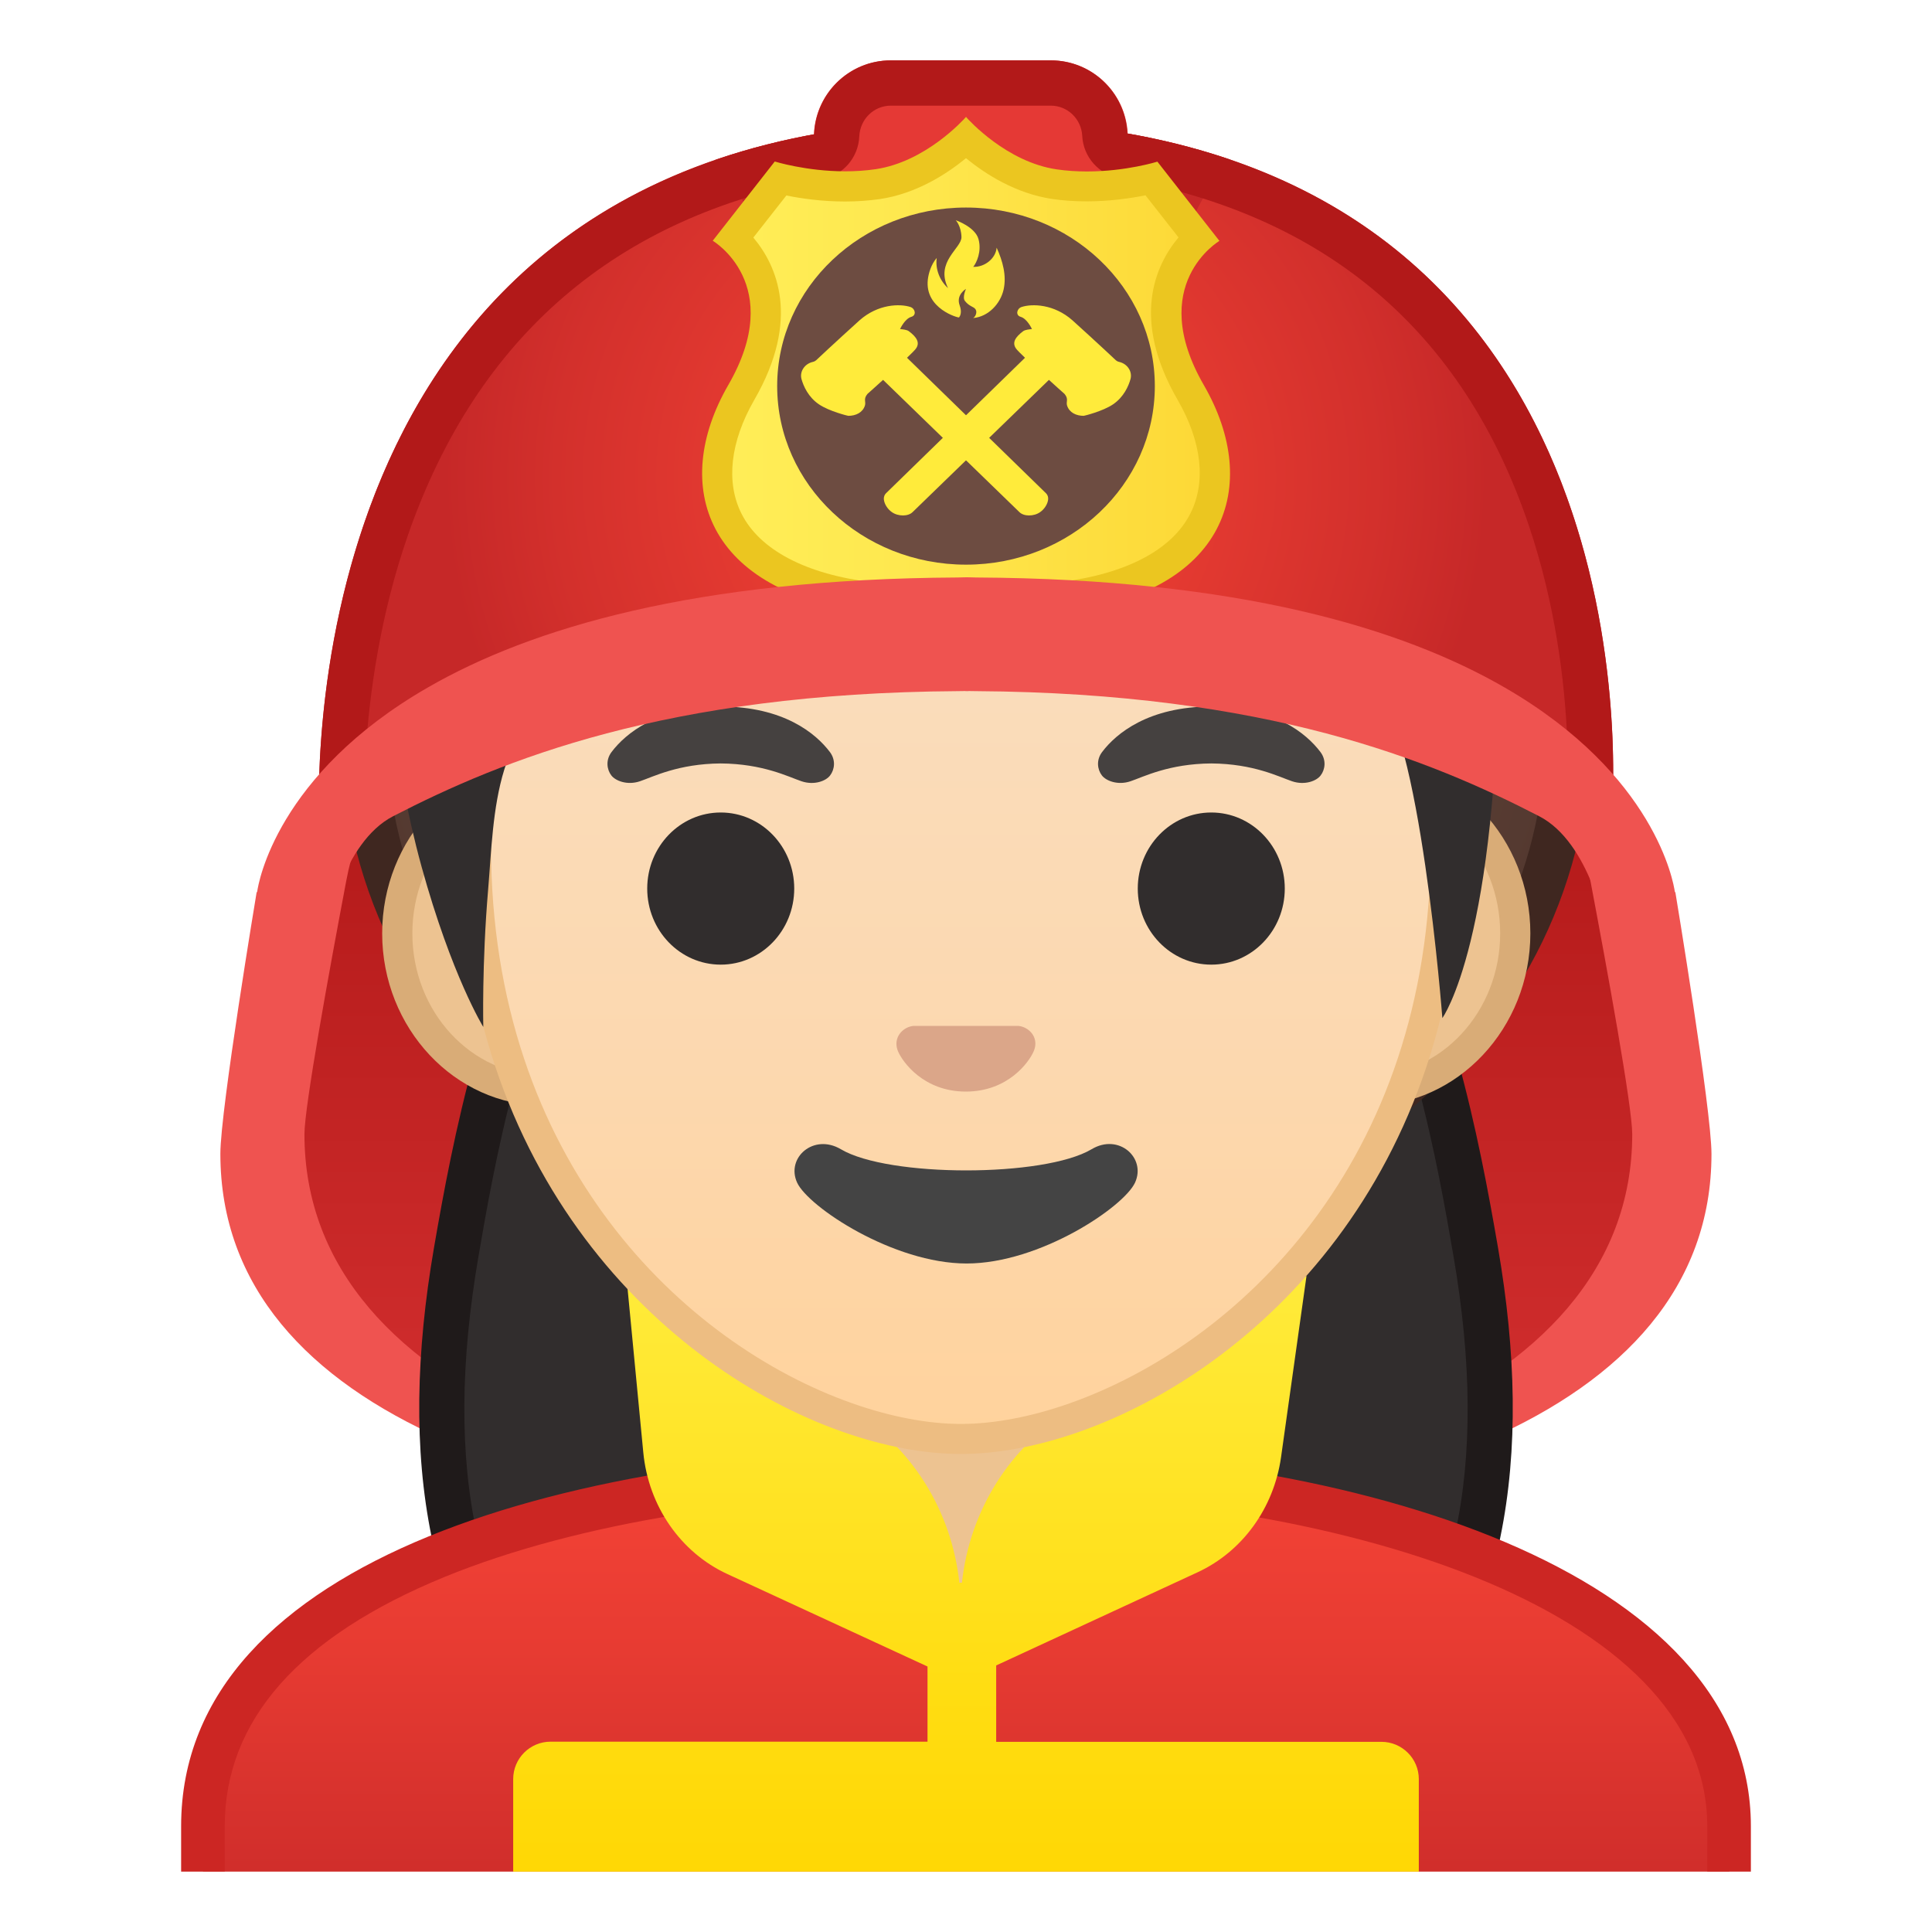 <svg viewBox="0 0 128 128" xmlns="http://www.w3.org/2000/svg" xmlns:xlink="http://www.w3.org/1999/xlink">
  <g id="Layer_10">
    <g>
      <g>
        <path d="M110.97,59.11c0,0,0-0.02-0.01-0.04c0.01,0.02,0.04,0.06,0.04,0.06s2.39,14.39,2.39,17.32 c0,17.6-23.26,24.66-48.67,24.67V45.79c19.26,0.12,30.09,4.58,37.26,8.29C105.35,55.81,110.97,59.11,110.97,59.11z" fill="#EF5350"/>
        <path d="M17.03,59.11c0,0,0-0.02,0.01-0.04c-0.01,0.02-0.04,0.06-0.04,0.06S14.6,73.52,14.6,76.44 c0,17.6,23.26,24.66,48.67,24.67V45.79c-19.26,0.12-30.09,4.58-37.26,8.29C22.65,55.81,17.03,59.11,17.03,59.11z" fill="#EF5350"/>
      </g>
      <linearGradient id="SVGID_1_" gradientUnits="userSpaceOnUse" x1="85.115" x2="85.115" y1="44.562" y2="97.293">
        <stop offset="0.255" style="stop-color:#B71C1C"/>
        <stop offset="1" style="stop-color:#D32F2F"/>
      </linearGradient>
      <path d="M100.29,48.3c2.62,2.85,4.38,6.32,5.08,10.06c1.13,5.96,2.77,14.97,2.77,16.78 c0,8.92-6.19,15.33-15.69,19.37c-14.29,6.08-30.37-4.13-30.37-19.12V61.88c0-19.12,24.66-28.2,37.9-13.91 C100.09,48.08,100.2,48.19,100.29,48.3z" fill="url(#SVGID_1_)"/>
      <linearGradient id="SVGID_2_" gradientUnits="userSpaceOnUse" x1="43.197" x2="43.197" y1="44.562" y2="97.293">
        <stop offset="0.255" style="stop-color:#B71C1C"/>
        <stop offset="1" style="stop-color:#D32F2F"/>
      </linearGradient>
      <path d="M28.02,48.3c-2.62,2.85-4.38,6.32-5.08,10.06c-1.13,5.96-2.77,14.97-2.77,16.78 c0,8.92,6.19,15.33,15.69,19.37c14.29,6.08,30.37-4.13,30.37-19.12V61.88c0-19.12-24.66-28.2-37.9-13.91 C28.22,48.08,28.12,48.19,28.02,48.3z" fill="url(#SVGID_2_)"/>
      <g>
        <g>
          <radialGradient id="SVGID_3_" cx="64.226" cy="31.504" gradientUnits="userSpaceOnUse" r="34.136">
            <stop offset="0" style="stop-color:#454140"/>
            <stop offset="1" style="stop-color:#312D2D"/>
          </radialGradient>
          <path d="M48.03,120.05c-0.07,0-7.13-0.07-10.33-3.53c-7.52-8.15-9.96-19.13-7.47-33.59 c2.12-12.3,7.08-41.08,33.77-42.15c26.69,1.07,31.65,29.86,33.77,42.15c2.49,14.46,0.05,25.44-7.47,33.59 c-2.66,2.89-8.36,3.53-10.33,3.53L64,120.03L48.03,120.05z" fill="url(#SVGID_3_)"/>
          <path d="M64,42.28c10.75,0.45,18.7,5.42,24.29,15.19c5.11,8.94,6.99,19.85,8,25.71 c2.44,14.16,0.19,24.43-7.09,32.32c-2.28,2.47-7.44,3.04-9.22,3.05L64,118.53l-15.96,0.02c-1.8-0.01-6.96-0.58-9.24-3.05 c-7.28-7.89-9.53-18.16-7.09-32.32c1.01-5.86,2.89-16.77,8-25.71C45.3,47.7,53.25,42.73,64,42.28 M64,39.28 c-27.2,1.05-32.77,29.03-35.25,43.4c-2.38,13.83-0.64,25.66,7.85,34.86c3.69,4,11.43,4.01,11.43,4.01L64,121.53l15.97,0.02 c0,0,7.74-0.01,11.43-4.01c8.49-9.2,10.23-21.03,7.85-34.86C96.77,68.31,91.2,40.33,64,39.28L64,39.28z" fill="#1F1A1A"/>
        </g>
        <g>
          <defs>
            <rect id="SVGID_4_" height="106.18" width="92" x="18" y="17.82"/>
          </defs>
          <clipPath id="SVGID_5_">
            <use overflow="visible" xlink:href="#SVGID_4_"/>
          </clipPath>
          <g clip-path="url(#SVGID_5_)">
            <radialGradient id="SVGID_6_" cx="64" cy="15.546" gradientTransform="matrix(1 0 0 0.928 0 30.486)" gradientUnits="userSpaceOnUse" r="39.879">
              <stop offset="0" style="stop-color:#6D4C41"/>
              <stop offset="1" style="stop-color:#543930"/>
            </radialGradient>
            <path d="M64,81.88c-23.14,0-39.94-14.29-39.94-33.98C24.06,26.62,42.73,7.96,64,7.96 c21.28,0,39.94,18.66,39.94,39.94C103.94,67.58,87.14,81.88,64,81.88z" fill="url(#SVGID_6_)"/>
            <path d="M64,9.46c10.07,0,19.72,4.21,27.15,11.85c7.17,7.37,11.29,17.06,11.29,26.59 c0,9.31-3.82,17.4-11.05,23.4c-7.07,5.86-16.79,9.09-27.39,9.09c-10.59,0-20.32-3.23-27.39-9.09 c-7.23-5.99-11.05-14.08-11.05-23.4c0-9.53,4.11-19.22,11.29-26.59C44.28,13.66,53.93,9.46,64,9.46 M64,6.46 c-22.89,0-41.44,20.2-41.44,41.44S41.11,83.37,64,83.37c22.89,0,41.44-14.24,41.44-35.48S86.89,6.46,64,6.46L64,6.46z" fill="#3F2720"/>
          </g>
        </g>
      </g>
      <g>
        <defs>
          <rect id="SVGID_7_" height="120" width="120" x="4" y="4"/>
        </defs>
        <clipPath id="SVGID_8_">
          <use overflow="visible" xlink:href="#SVGID_7_"/>
        </clipPath>
        <g id="XMLID_10_" clip-path="url(#SVGID_8_)">
          <linearGradient id="SVGID_9_" gradientUnits="userSpaceOnUse" x1="64" x2="64" y1="97.446" y2="130.555">
            <stop offset="0" style="stop-color:#F44336"/>
            <stop offset="0.359" style="stop-color:#E73B32"/>
            <stop offset="1" style="stop-color:#C62828"/>
          </linearGradient>
          <path d="M13.45,130.56v-9.57c0-17.33,27.23-23.52,50.56-23.54h0.14c13.4,0,25.83,2.15,35.03,6.06 c7.02,2.98,15.39,8.44,15.39,17.49v9.57H13.45z" fill="url(#SVGID_9_)"/>
          <path d="M64.14,98.89c24.34,0,48.97,7.59,48.97,22.1v8.12H14.89v-8.12c0-7,4.91-12.56,14.58-16.52 c8.76-3.58,21.02-5.57,34.53-5.58L64.14,98.89 M64.14,96c-0.05,0-0.09,0-0.14,0c-25.65,0.03-52,7.1-52,24.99V132h104v-11.01 C116,104.13,89.9,96,64.14,96L64.14,96z" fill="#CC2623"/>
        </g>
      </g>
      <g id="XMLID_9_">
        <path d="M63.17,107.23c-4,0-7.26-3.22-7.26-7.17v-8.98h16.16v8.98c0,3.95-3.25,7.17-7.26,7.17H63.17z" fill="#EDC391"/>
        <path d="M71.08,92.08v7.98c0,3.4-2.81,6.17-6.26,6.17h-1.65c-3.45,0-6.26-2.77-6.26-6.17v-7.98H64H71.08 M73.08,90.08H64h-9.08v9.98c0,4.51,3.7,8.17,8.26,8.17h1.65c4.56,0,8.26-3.66,8.26-8.17V90.08L73.08,90.08z" fill="#D9AC77"/>
      </g>
      <g>
        <defs>
          <rect id="SVGID_10_" height="120" width="120" x="4" y="4"/>
        </defs>
        <clipPath id="SVGID_11_">
          <use overflow="visible" xlink:href="#SVGID_10_"/>
        </clipPath>
        <linearGradient id="SVGID_12_" gradientUnits="userSpaceOnUse" x1="64" x2="64" y1="84" y2="127.835">
          <stop offset="0" style="stop-color:#FFEB3B"/>
          <stop offset="0.635" style="stop-color:#FFDD12"/>
          <stop offset="1" style="stop-color:#FFD600"/>
        </linearGradient>
        <path clip-path="url(#SVGID_11_)" d="M91.52,115.4H66v-5.06l13.36-6.18c2.95-1.37,5.03-4.24,5.51-7.6 l1.69-12.03L70.95,93.4c-4.05,2.42-6.71,6.7-7.22,11.46h-0.17c-0.51-4.77-3.17-9.05-7.22-11.46l-14.9-9.46l1.18,12.29 c0.34,3.55,2.47,6.62,5.56,8.05l13.27,6.13v4.98H36.48c-1.37,0-2.48,1.11-2.48,2.48v10.06h60v-10.06 C94,116.51,92.89,115.4,91.52,115.4z" fill="url(#SVGID_12_)"/>
      </g>
      <g>
        <g>
          <g>
            <path d="M36.03,72.26c-5.36,0-9.71-4.67-9.71-10.41c0-5.74,4.36-10.41,9.71-10.41h54.65 c5.36,0,9.71,4.67,9.71,10.41c0,5.74-4.36,10.41-9.71,10.41H36.03z" fill="#EDC391"/>
            <path d="M90.68,52.43c4.8,0,8.71,4.22,8.71,9.41s-3.91,9.41-8.71,9.41h-7.37H43.4h-7.37 c-4.8,0-8.71-4.22-8.71-9.41s3.91-9.41,8.71-9.41h7.37h39.91H90.68 M90.68,50.43h-7.37H43.4h-7.37 c-5.89,0-10.71,5.14-10.71,11.41c0,6.28,4.82,11.41,10.71,11.41h7.37h39.91h7.37c5.89,0,10.71-5.14,10.71-11.41 C101.39,55.57,96.57,50.43,90.68,50.43L90.68,50.43z" fill="#D9AC77"/>
          </g>
          <g>
            <linearGradient id="SVGID_13_" gradientUnits="userSpaceOnUse" x1="63.66" x2="63.66" y1="95.332" y2="17.102">
              <stop offset="0" style="stop-color:#FFD29C"/>
              <stop offset="0.024" style="stop-color:#FFD39E"/>
              <stop offset="0.316" style="stop-color:#FCD8AF"/>
              <stop offset="0.629" style="stop-color:#FADCBA"/>
              <stop offset="1" style="stop-color:#F9DDBD"/>
            </linearGradient>
            <path d="M63.66,95.33c-2.3,0-4.91-0.5-7.56-1.43c-11.33-4.01-24.57-16.34-24.57-37.88 c0-28.72,17.31-38.91,32.13-38.91s32.13,10.19,32.13,38.91c0,21.58-13.26,33.9-24.61,37.9C68.55,94.84,65.95,95.33,63.66,95.33 z" fill="url(#SVGID_13_)"/>
            <path d="M63.66,18.1L63.66,18.1c8.41,0,16.06,3.25,21.55,9.15c6.27,6.73,9.58,16.68,9.58,28.77 c0,21.06-12.9,33.07-23.94,36.96c-2.53,0.89-5.01,1.36-7.19,1.36c-2.19,0-4.69-0.48-7.23-1.38 c-11.03-3.9-23.9-15.92-23.9-36.94c0-12.09,3.31-22.03,9.58-28.77C47.6,21.35,55.25,18.1,63.66,18.1 M63.66,16.1L63.66,16.1 L63.66,16.1c-17.2,0-33.13,12.79-33.13,39.91c0,21.79,13.49,34.67,25.23,38.83c2.8,0.99,5.5,1.49,7.9,1.49 c2.38,0,5.07-0.49,7.85-1.47c11.76-4.14,25.28-17.03,25.28-38.84C96.79,28.89,80.86,16.1,63.66,16.1L63.66,16.1z" fill="#EDBD82"/>
          </g>
          <g>
            <defs>
              <path id="SVGID_14_" d="M20.1,87.25l8.15-49.78C28.26,20.52,44.03,11,60.98,11h4.93c16.95,0,32.54,9.52,32.54,26.47 l9.45,51.18L20.1,87.25z"/>
            </defs>
            <clipPath id="SVGID_15_">
              <use overflow="visible" xlink:href="#SVGID_14_"/>
            </clipPath>
            <g clip-path="url(#SVGID_15_)">
              <radialGradient id="SVGID_16_" cx="288.911" cy="-108.959" gradientTransform="matrix(0.796 0 0 0.796 -167.577 88.945)" gradientUnits="userSpaceOnUse" r="34.123">
                <stop offset="0" style="stop-color:#454140"/>
                <stop offset="1" style="stop-color:#312D2D"/>
              </radialGradient>
              <path d="M99.3,42.04c0-5.25,2.97-34.91-35.86-34.91S25.46,42.71,25.46,42.71s0.47,7.46,2.47,14.71 s4.09,10.62,4.09,10.62s-0.1-4.16,0.32-9.1c0.42-4.94,0.31-11.88,6.4-13.25C61.11,40.66,73.76,28.8,73.76,28.8 c3.29,7.19,13.58,14.19,17.27,16.86c3.03,2.19,4.53,21.79,4.53,21.79S99.3,62.33,99.3,42.04z" fill="url(#SVGID_16_)"/>
            </g>
          </g>
        </g>
        <g>
          <path d="M67.81,68.05c-0.1-0.04-0.21-0.07-0.32-0.08h-6.99c-0.11,0.01-0.21,0.04-0.32,0.08 c-0.63,0.26-0.98,0.91-0.68,1.61c0.3,0.7,1.69,2.66,4.49,2.66c2.8,0,4.19-1.96,4.49-2.66C68.79,68.97,68.45,68.31,67.81,68.05z" fill="#DBA689"/>
          <g>
            <ellipse cx="47.75" cy="58.87" fill="#312D2D" rx="4.87" ry="5.04"/>
            <ellipse cx="80.25" cy="58.87" fill="#312D2D" rx="4.87" ry="5.04"/>
            <radialGradient id="SVGID_17_" cx="47.752" cy="49.333" gradientUnits="userSpaceOnUse" r="5.6">
              <stop offset="0.09" style="stop-color:#454140"/>
              <stop offset="1" style="stop-color:#454140"/>
            </radialGradient>
            <path d="M54.98,49.82c-0.93-1.23-3.07-3.01-7.23-3.01s-6.31,1.79-7.23,3.01 c-0.41,0.54-0.31,1.17-0.02,1.55c0.26,0.35,1.04,0.68,1.9,0.39c0.86-0.29,2.54-1.16,5.35-1.18c2.81,0.02,4.49,0.89,5.35,1.18 c0.86,0.29,1.64-0.03,1.9-0.39C55.29,50.99,55.39,50.36,54.98,49.82z" fill="url(#SVGID_17_)"/>
            <radialGradient id="SVGID_18_" cx="80.248" cy="49.333" gradientUnits="userSpaceOnUse" r="5.6">
              <stop offset="0.09" style="stop-color:#454140"/>
              <stop offset="1" style="stop-color:#454140"/>
            </radialGradient>
            <path d="M87.48,49.82c-0.93-1.23-3.07-3.01-7.23-3.01c-4.16,0-6.31,1.79-7.23,3.01 c-0.41,0.54-0.31,1.17-0.02,1.55c0.26,0.35,1.04,0.68,1.9,0.39c0.86-0.29,2.54-1.16,5.35-1.18c2.81,0.02,4.49,0.89,5.35,1.18 c0.86,0.29,1.64-0.03,1.9-0.39C87.79,50.99,87.89,50.36,87.48,49.82z" fill="url(#SVGID_18_)"/>
          </g>
          <path d="M72.32,76.14c-3.15,1.87-13.46,1.87-16.61,0c-1.81-1.07-3.65,0.57-2.9,2.21 c0.74,1.61,6.37,5.36,11.23,5.36s10.42-3.75,11.16-5.36C75.95,76.71,74.12,75.06,72.32,76.14z" fill="#444444"/>
        </g>
      </g>
      <g id="XMLID_1_">
        <defs>
          <path id="XMLID_2_" d="M64.41,8C17.66,8,21.18,55.35,21.18,55.35s12.21-11.01,43.5-11.01s42.09,9.99,42.09,9.99 S111.17,8,64.41,8z"/>
        </defs>
        <radialGradient id="XMLID_4_" cx="64" cy="31.675" gradientUnits="userSpaceOnUse" r="34.638">
          <stop offset="0" style="stop-color:#F44336"/>
          <stop offset="0.299" style="stop-color:#EB3E33"/>
          <stop offset="0.784" style="stop-color:#D3302C"/>
          <stop offset="0.998" style="stop-color:#C62828"/>
        </radialGradient>
        <use fill="url(#XMLID_4_)" overflow="visible" xlink:href="#XMLID_2_"/>
        <clipPath id="XMLID_6_">
          <use overflow="visible" xlink:href="#XMLID_2_"/>
        </clipPath>
        <path id="XMLID_5_" clip-path="url(#XMLID_6_)" d="M47.12,10.35L54.07,8v23.75 C52.66,21.49,50.64,14.06,47.12,10.35z" fill="#C62828"/>
        <path clip-path="url(#XMLID_6_)" d="M81.71,10.35L74.76,8v23.75C76.17,21.49,78.19,14.06,81.71,10.35z" fill="#C62828"/>
      </g>
      <path d="M69.62,42.91h-10.6c-2.82,0-5.1-2.28-5.1-5.1V9.1c0-2.82,2.28-5.1,5.1-5.1h10.6c2.82,0,5.1,2.28,5.1,5.1 v28.7C74.72,40.62,72.44,42.91,69.62,42.91z" fill="#E53935"/>
      <path d="M69.62,7c1.11,0,2.02,0.88,2.08,2c0.07,1.4,1.1,2.56,2.48,2.81c13.61,2.39,22.72,10.1,27.08,22.92 c1.81,5.33,2.41,10.51,2.57,14.17c-6.11-3.18-18.29-7.55-39.15-7.55c-21.21,0-34.04,4.94-40.45,8.43 c0.24-3.73,0.93-8.98,2.82-14.39c4.59-13.12,13.81-21.04,27.42-23.52c1.38-0.25,2.4-1.43,2.46-2.83C56.98,7.89,57.9,7,59.02,7 H69.62 M69.62,4h-10.6c-2.75,0-4.97,2.18-5.08,4.9c-35.73,6.52-32.76,46.45-32.76,46.45s12.21-11.01,43.5-11.01 s42.09,9.99,42.09,9.99s3.72-39.2-32.08-45.49C74.56,6.15,72.35,4,69.62,4L69.62,4z" fill="#B21919"/>
      <g>
        <g>
          <linearGradient id="SVGID_19_" gradientUnits="userSpaceOnUse" x1="47.502" x2="80.497" y1="25.219" y2="25.219">
            <stop offset="0" style="stop-color:#FFEE58"/>
            <stop offset="0.366" style="stop-color:#FEE84F"/>
            <stop offset="0.961" style="stop-color:#FDD937"/>
            <stop offset="1" style="stop-color:#FDD835"/>
          </linearGradient>
          <path d="M64,41.28c-0.08-0.05-0.16-0.08-0.25-0.11l-0.11-0.03c-0.44-0.18-3.17-1.24-5.95-1.57 c-4.81-0.57-8.09-2.33-9.48-5.1c-1.2-2.39-0.89-5.4,0.88-8.47c3.2-5.54,0.91-8.86-0.5-10.21l3.1-3.96 c0.86,0.21,2.45,0.51,4.29,0.51c0.75,0,1.47-0.05,2.16-0.15c2.64-0.39,4.77-2.04,5.85-3.03c1.08,1,3.21,2.64,5.85,3.03 c0.69,0.1,1.41,0.15,2.16,0.15c1.84,0,3.43-0.31,4.29-0.51l3.1,3.96c-1.41,1.35-3.7,4.67-0.5,10.21 c1.77,3.07,2.08,6.07,0.88,8.47c-1.39,2.77-4.67,4.53-9.48,5.1c-2.78,0.33-5.51,1.39-5.95,1.57l-0.11,0.03 C64.16,41.19,64.08,41.23,64,41.28z" fill="url(#SVGID_19_)"/>
          <path d="M64,10.48c1.28,1.05,3.29,2.34,5.7,2.7c0.73,0.11,1.51,0.16,2.3,0.16c1.55,0,2.93-0.21,3.89-0.4 l2.19,2.79c-1.54,1.84-3.16,5.39-0.06,10.76c1.6,2.77,1.9,5.44,0.85,7.52c-1.21,2.42-4.3,4.04-8.7,4.56 c-2.8,0.33-5.56,1.38-6.15,1.61L64,40.2l-0.03-0.01c-0.6-0.24-3.35-1.28-6.15-1.61c-4.4-0.52-7.49-2.14-8.7-4.56 c-1.04-2.08-0.74-4.75,0.85-7.52c3.1-5.37,1.49-8.92-0.06-10.76l2.19-2.79c0.96,0.2,2.35,0.4,3.89,0.4 c0.8,0,1.57-0.06,2.3-0.16C60.71,12.83,62.72,11.53,64,10.48 M64.01,7.74C64.01,7.74,64,7.74,64.01,7.74 c-0.01,0.01-0.02,0-0.02,0l0,0.02c-0.17,0.19-2.67,2.96-5.98,3.45c-0.69,0.1-1.36,0.14-2.01,0.14c-2.59,0-4.67-0.65-4.67-0.65 l-4.11,5.25c0,0,4.89,2.88,1.03,9.56c-3.86,6.68-1.49,13.78,9.34,15.06c2.87,0.34,5.74,1.52,5.74,1.52l0.16,0.04l0,0.29 L64,42.28l0.52,0.15l0-0.29l0.16-0.04c0,0,2.88-1.19,5.74-1.52c10.83-1.28,13.2-8.38,9.34-15.06 c-3.86-6.68,1.03-9.56,1.03-9.56l-4.11-5.25c0,0-2.08,0.65-4.67,0.65c-0.65,0-1.33-0.04-2.01-0.14 c-3.31-0.49-5.81-3.26-5.98-3.45L64.01,7.74L64.01,7.74z" fill="#EBC620"/>
        </g>
        <ellipse cx="64" cy="25.58" fill="#6D4C41" rx="12.51" ry="11.83"/>
        <g>
          <path d="M62.81,19.09c-0.56-0.51-0.85-1.27-0.75-2c-0.37,0.43-0.54,1.01-0.59,1.44 c-0.21,1.93,2.03,2.54,2.07,2.5c0.07-0.09,0.21-0.33,0.04-0.8c-0.26-0.7,0.42-1.09,0.42-1.09s-0.26,0.56-0.07,0.8 c0.3,0.38,0.57,0.36,0.7,0.55c0.14,0.2-0.02,0.52-0.16,0.58c1.01-0.08,1.81-0.95,2.02-1.88s-0.06-1.9-0.46-2.78 c-0.06,0.71-0.79,1.3-1.55,1.27c0.22-0.27,0.57-1.02,0.35-1.83c-0.22-0.82-1.51-1.26-1.51-1.26s0.36,0.37,0.38,1.12 C63.7,16.46,61.95,17.33,62.81,19.09z" fill="#FFEB3B"/>
          <g>
            <path d="M69.3,32.68l-9.93-9.68l-1.79,1.27l9.96,9.66c0.14,0.14,0.38,0.22,0.63,0.22 c0.26,0,0.53-0.07,0.74-0.22c0.29-0.2,0.5-0.54,0.53-0.83C69.46,32.89,69.38,32.76,69.3,32.68z" fill="#FFEB3B"/>
            <path d="M60.21,21.94c-0.14-0.1-0.42-0.12-0.58-0.14c0.03-0.06,0.33-0.69,0.75-0.81 c0.35-0.1,0.26-0.54-0.06-0.65c-0.7-0.23-2.15-0.2-3.37,0.88c-0.14,0.12-1.97,1.79-2.88,2.65c-0.06,0.05-0.13,0.09-0.23,0.11 c-0.54,0.13-0.87,0.64-0.74,1.13c0.13,0.47,0.45,1.2,1.16,1.68c0.68,0.46,1.91,0.76,1.94,0.76c0.51,0,0.95-0.22,1.1-0.67 c0.09-0.27-0.12-0.43,0.17-0.78c0,0,2.92-2.6,3.21-3C60.97,22.7,60.73,22.33,60.21,21.94z" fill="#FFEB3B"/>
          </g>
          <g>
            <path d="M58.7,32.68l9.93-9.68l1.79,1.27l-9.96,9.66c-0.14,0.14-0.38,0.22-0.63,0.22 c-0.26,0-0.53-0.07-0.74-0.22c-0.29-0.2-0.5-0.54-0.53-0.83C58.54,32.89,58.62,32.76,58.7,32.68z" fill="#FFEB3B"/>
            <path d="M67.79,21.94c0.14-0.1,0.42-0.12,0.58-0.14c-0.03-0.06-0.33-0.69-0.75-0.81 c-0.35-0.1-0.26-0.54,0.06-0.65c0.7-0.23,2.15-0.2,3.37,0.88c0.14,0.12,1.97,1.79,2.88,2.65c0.06,0.05,0.13,0.09,0.23,0.11 c0.54,0.13,0.87,0.64,0.74,1.13c-0.13,0.47-0.45,1.2-1.16,1.68c-0.68,0.46-1.91,0.76-1.94,0.76c-0.51,0-0.95-0.22-1.1-0.67 c-0.09-0.27,0.12-0.43-0.17-0.78c0,0-2.92-2.6-3.21-3C67.03,22.7,67.27,22.33,67.79,21.94z" fill="#FFEB3B"/>
          </g>
        </g>
      </g>
      <g>
        <path d="M63.98,38.25c0.23,0,0.46,0,0.69,0.01c17.35,0.09,28.22,3.36,35.02,7.29 c9.99,5.77,11.19,12.96,11.27,13.52c0,0.02,0.01,0.04,0.01,0.04l-4.58,2.5c0,0-1.04-5.79-4.41-7.53 c-7.18-3.71-18.03-8.17-37.31-8.29c-0.24,0-0.47-0.01-0.71-0.01v-7.52C63.96,38.25,63.97,38.25,63.98,38.25z" fill="#EF5350"/>
        <path d="M64.14,38.25c-0.23,0-0.46,0-0.69,0.01c-17.4,0.09-28.3,3.36-35.11,7.29 c-10.02,5.77-11.22,12.96-11.3,13.52c0,0.02-0.01,0.04-0.01,0.04l4.59,2.5c0,0,1.05-5.79,4.42-7.53 c7.2-3.71,18.07-8.17,37.41-8.29c0.24,0,0.47-0.01,0.71-0.01v-7.52C64.16,38.25,64.15,38.25,64.14,38.25z" fill="#EF5350"/>
      </g>
    </g>
  </g>
</svg>